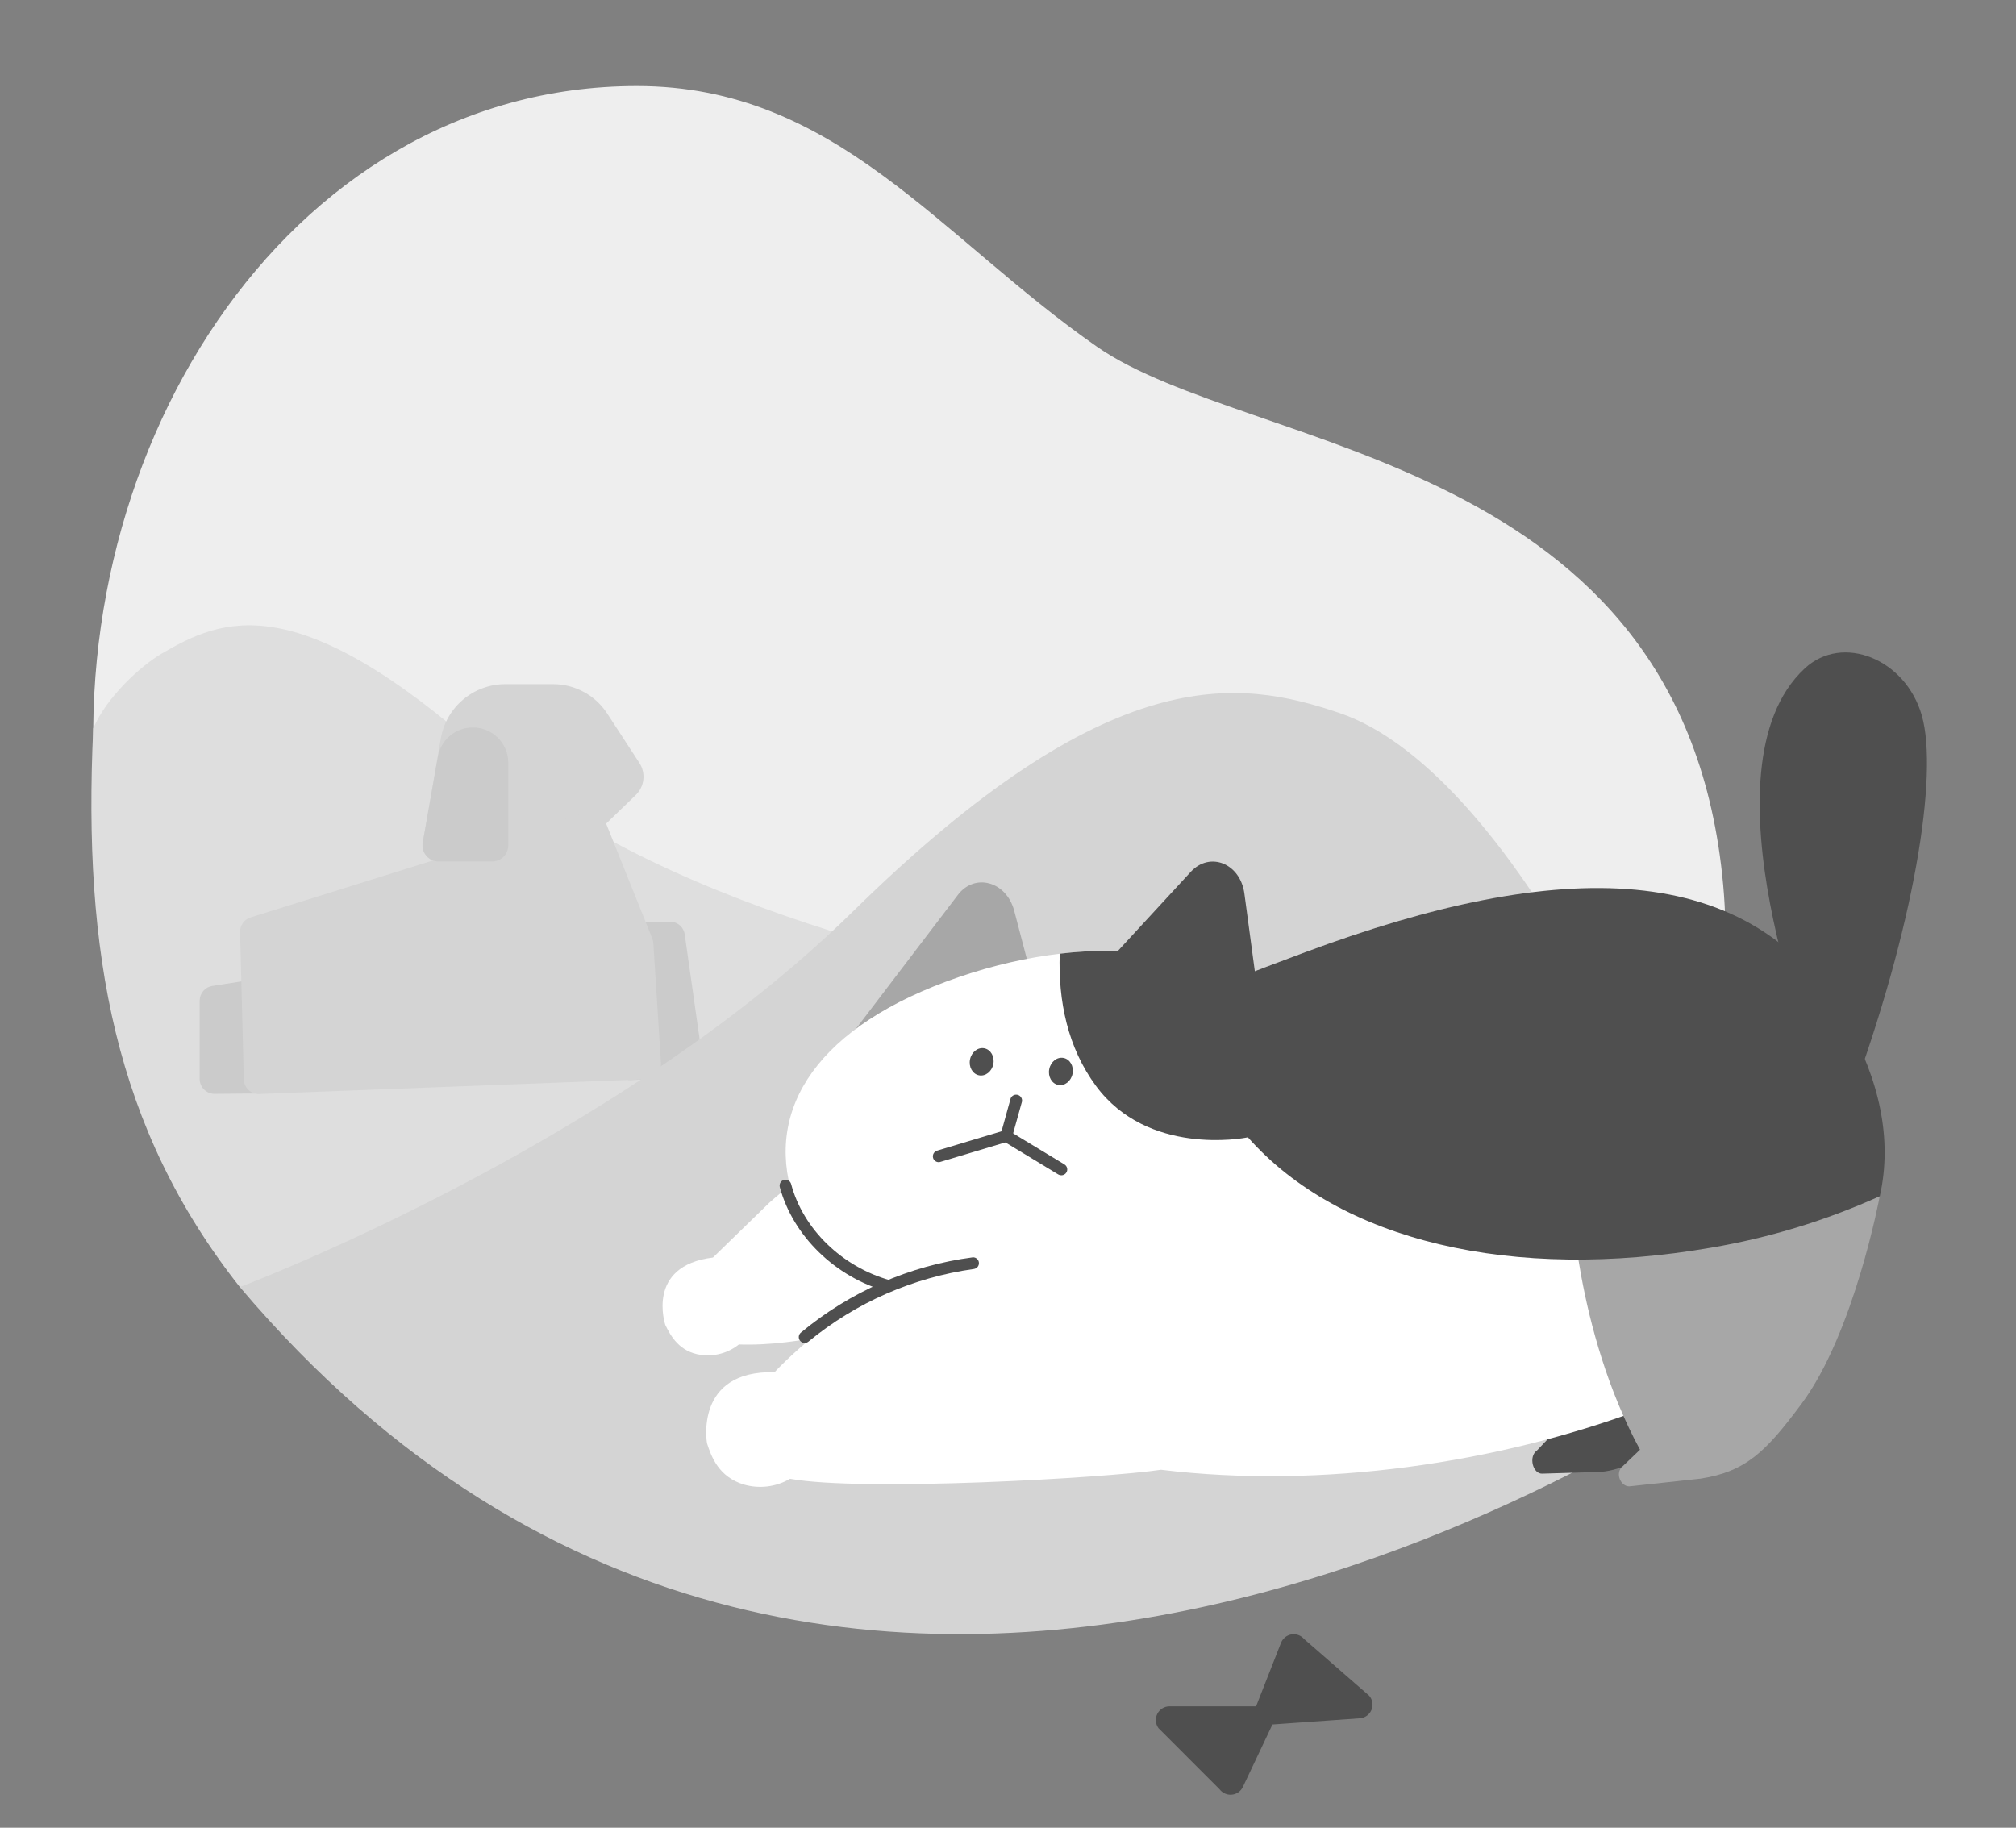 <svg width="375" height="340" viewBox="0 0 375 340" fill="none" xmlns="http://www.w3.org/2000/svg">
<rect x="0" y="0" width="375" height="340" fill="#808080" stroke="none"/>
<g clip-path="url(#clip0)">
<path d="M320.53 164.6C327.99 246.44 233.86 284.38 156.06 284.38C78.26 284.38 29.17 236.24 18.51 154.69C9.57 86.26 52.64 16 118.47 16C155.47 16 174.64 44 204.04 64.49C232.56 84.35 313.22 84.33 320.53 164.6Z" fill="#EEEEEE"/>
<path d="M192.05 182.47C192.05 182.47 125.15 171.47 90.18 140.3C55 109 41.31 115 30 121.63C26.19 123.88 19.85 129.63 17.34 135.5C15.41 177.25 21.34 209.93 44.61 239.42C93.24 243.05 164 241.17 192.05 182.47Z" fill="#DEDEDE"/>
<path d="M37.14 200.71V186.15C37.142 185.487 37.381 184.846 37.814 184.344C38.246 183.841 38.844 183.51 39.5 183.41L48.5 182C48.897 181.94 49.302 181.966 49.687 182.076C50.073 182.186 50.431 182.378 50.735 182.639C51.04 182.9 51.285 183.224 51.453 183.588C51.621 183.953 51.709 184.349 51.71 184.75V200.62C51.71 201.345 51.427 202.042 50.921 202.561C50.414 203.081 49.725 203.382 49 203.4L40 203.48C39.629 203.492 39.259 203.429 38.912 203.296C38.566 203.162 38.25 202.96 37.983 202.701C37.716 202.443 37.504 202.133 37.359 201.791C37.214 201.449 37.14 201.082 37.14 200.71Z" fill="#CBCBCB"/>
<path d="M118.17 171.45H124.63C125.325 171.45 125.994 171.711 126.505 172.182C127.017 172.652 127.332 173.298 127.39 173.99L130.73 197.47C130.76 197.847 130.713 198.227 130.591 198.585C130.469 198.944 130.275 199.273 130.022 199.554C129.768 199.835 129.46 200.061 129.115 200.219C128.771 200.376 128.398 200.462 128.02 200.47L117.31 200.91C116.929 200.917 116.551 200.846 116.198 200.702C115.846 200.557 115.527 200.342 115.261 200.069C114.995 199.796 114.787 199.472 114.651 199.116C114.515 198.76 114.454 198.381 114.47 198L115.4 174.09C115.436 173.379 115.743 172.709 116.259 172.218C116.774 171.726 117.458 171.452 118.17 171.45Z" fill="#CBCBCB"/>
<path d="M102.86 127.27H94C91.131 127.268 88.354 128.279 86.159 130.125C83.963 131.971 82.49 134.534 82 137.36L78.65 156.74C78.575 157.174 78.597 157.62 78.713 158.045C78.83 158.47 79.039 158.864 79.326 159.2C79.612 159.535 79.969 159.803 80.371 159.984C80.772 160.166 81.209 160.256 81.65 160.25H92L111 154.9L118.25 147.9C119.045 147.136 119.547 146.117 119.67 145.021C119.792 143.925 119.527 142.821 118.92 141.9L112.92 132.69C111.826 131.022 110.333 129.652 108.577 128.706C106.82 127.759 104.855 127.266 102.86 127.27Z" fill="#D4D4D4"/>
<path d="M44.66 173.38L45.35 200.8C45.359 201.168 45.441 201.53 45.591 201.866C45.741 202.202 45.956 202.504 46.224 202.756C46.492 203.008 46.807 203.205 47.151 203.334C47.496 203.464 47.862 203.523 48.23 203.51L120.28 200.76C120.65 200.746 121.014 200.658 121.35 200.501C121.686 200.345 121.988 200.122 122.236 199.847C122.485 199.573 122.677 199.251 122.799 198.901C122.922 198.551 122.973 198.18 122.95 197.81L121.53 175.46C121.511 175.165 121.447 174.875 121.34 174.6L112.56 152.74C112.302 152.091 111.808 151.564 111.178 151.263C110.547 150.963 109.827 150.912 109.16 151.12L46.61 170.66C46.033 170.839 45.53 171.201 45.178 171.692C44.826 172.183 44.644 172.776 44.66 173.38Z" fill="#D4D4D4"/>
<path d="M94.55 141.91V157.25C94.55 158.046 94.234 158.809 93.671 159.371C93.109 159.934 92.346 160.25 91.55 160.25H81.62C81.184 160.255 80.752 160.165 80.355 159.987C79.957 159.808 79.603 159.545 79.318 159.215C79.032 158.886 78.822 158.499 78.701 158.08C78.581 157.661 78.553 157.221 78.62 156.79L81.43 140.89C81.664 139.393 82.407 138.023 83.535 137.011C84.663 136 86.106 135.409 87.62 135.34C88.513 135.291 89.406 135.425 90.245 135.733C91.084 136.041 91.852 136.517 92.5 137.132C93.149 137.747 93.665 138.488 94.018 139.31C94.37 140.131 94.551 141.016 94.55 141.91Z" fill="#CBCBCB"/>
<path d="M44.61 239.42C44.61 239.42 114.11 213.35 158.61 169.6C206.5 122.52 230.47 126.33 249.06 132.6C282.54 143.81 316.51 218.35 322.22 256.47C322.23 256.42 158.61 374 44.61 239.42Z" fill="#D4D4D4"/>
<path d="M159.19 191.41L178.08 166.6C181.21 162.3 187.21 163.91 188.66 169.44L193.93 189.54L159.19 191.41Z" fill="#A7A7A7"/>
<path d="M291.48 217.54C291.48 217.54 285.97 246.7 289.25 266.29L285.89 269.83C284.26 270.95 285.14 274.29 286.95 274.13L297.74 273.81C299.924 273.61 302.041 272.951 303.952 271.876C305.863 270.8 307.526 269.333 308.83 267.57L323.7 247.65L291.48 217.54Z" fill="#4F4F4F"/>
<path d="M337.89 198.16C337.89 198.16 315.64 142.94 335.71 124.34C342.71 117.83 354.5 122.57 357.49 133.13C360.58 144.02 356.18 172.28 343.91 205.33L337.89 198.16Z" fill="#4F4F4F"/>
<path d="M235.44 191.46C241.62 208.04 227.44 226.61 202.24 236.01C177.04 245.41 154.24 240.78 148.04 224.21C141.84 207.64 150.75 192 176 182.6C201.25 173.2 229.26 174.89 235.44 191.46Z" fill="white"/>
<path d="M341.65 191.05C324.16 160.24 289.88 159.57 242.71 177.16C206.27 190.74 170.53 205.23 170.43 229.16C170.42 231.944 170.735 234.719 171.37 237.43C156.26 241.88 144.08 255.26 144.08 255.26C129.08 254.9 131.51 268.48 131.51 268.48C132.33 271.06 133.73 274.74 138.33 276.15C139.765 276.569 141.27 276.691 142.754 276.509C144.238 276.327 145.669 275.844 146.96 275.09C160.39 277.53 205.69 274.96 215.96 273.41C245.96 277.05 278.65 272.13 305.25 262.21C352.38 244.62 356.16 216.62 341.65 191.05Z" fill="white"/>
<path d="M143.1 223.74L132.62 233.93C120.03 235.47 123.76 246.48 123.76 246.48C124.76 248.53 126.37 251.48 130.37 252.04C131.618 252.215 132.889 252.133 134.105 251.799C135.321 251.466 136.456 250.888 137.44 250.1C148.92 250.5 162.05 246.54 171.97 244.04C172.74 243.85 173.48 243.56 174.23 243.33C184.23 240.33 201.23 226.57 181.43 215.75C181.43 215.75 166.12 203.14 143.1 223.74Z" fill="white"/>
<path d="M206.48 178.48L221.48 162.2C225.07 158.31 230.76 160.63 231.48 166.29L234.25 186.88L206.48 178.48Z" fill="#4F4F4F"/>
<path d="M292.22 221.57C292.22 221.57 292.97 247.35 305.06 269.68L301.92 272.68C300.21 273.99 301.56 276.81 303.34 276.47L316.34 275.06C324.87 273.73 328.58 269.9 335.09 261.16C344.92 247.97 349.65 222.56 349.65 222.56L292.22 221.57Z" fill="#A7A7A7"/>
<path d="M242.71 177.16C237.9 178.95 233.1 180.76 228.39 182.61C221.05 177.51 209.59 175.94 197.12 177.41C196.83 186.18 198.57 194.85 203.88 202.03C213.5 215.03 231.23 211.78 232.12 211.56C249.23 230.93 281.38 238.46 318.28 232.1C329.11 230.263 339.66 227.044 349.67 222.52C352.07 211.86 349.53 200.74 343.54 190.18C326.05 159.36 289.88 159.57 242.71 177.16Z" fill="#4F4F4F"/>
<path d="M184.771 197.95C185.047 196.564 184.301 195.246 183.104 195.008C181.907 194.769 180.712 195.7 180.436 197.086C180.16 198.473 180.906 199.79 182.103 200.029C183.3 200.267 184.494 199.337 184.771 197.95Z" fill="#4F4F4F"/>
<path d="M199.507 199.744C199.783 198.357 199.037 197.04 197.84 196.802C196.643 196.563 195.448 197.494 195.172 198.88C194.896 200.267 195.642 201.584 196.839 201.823C198.036 202.061 199.231 201.131 199.507 199.744Z" fill="#4F4F4F"/>
<path d="M174.57 216.19C174.342 216.182 174.123 216.102 173.943 215.962C173.764 215.822 173.633 215.629 173.57 215.41C173.489 215.133 173.52 214.835 173.656 214.58C173.793 214.326 174.024 214.136 174.3 214.05L186.3 210.44L187.99 204.34C188.088 204.083 188.278 203.873 188.523 203.749C188.768 203.625 189.05 203.598 189.314 203.672C189.579 203.746 189.806 203.916 189.951 204.149C190.097 204.381 190.15 204.66 190.1 204.93L188.24 211.6C188.192 211.779 188.098 211.943 187.969 212.076C187.839 212.209 187.678 212.307 187.5 212.36L174.92 216.14C174.808 216.18 174.689 216.197 174.57 216.19Z" fill="#4F4F4F"/>
<path d="M197.41 218.63C197.209 218.63 197.012 218.575 196.84 218.47L186.59 212.25C186.468 212.175 186.362 212.077 186.277 211.961C186.193 211.845 186.133 211.714 186.099 211.575C186.066 211.435 186.06 211.291 186.082 211.149C186.105 211.008 186.155 210.872 186.23 210.75C186.303 210.627 186.4 210.52 186.514 210.435C186.629 210.35 186.759 210.289 186.898 210.254C187.036 210.22 187.18 210.213 187.322 210.235C187.463 210.256 187.598 210.306 187.72 210.38L198 216.61C198.122 216.685 198.229 216.783 198.313 216.899C198.397 217.015 198.458 217.146 198.491 217.285C198.524 217.425 198.53 217.569 198.508 217.711C198.485 217.852 198.435 217.988 198.36 218.11C198.262 218.273 198.123 218.408 197.956 218.499C197.789 218.591 197.6 218.636 197.41 218.63Z" fill="#4F4F4F"/>
<path d="M149.68 249.82C149.455 249.821 149.236 249.753 149.051 249.624C148.867 249.495 148.727 249.313 148.65 249.102C148.573 248.89 148.564 248.66 148.623 248.443C148.682 248.227 148.807 248.033 148.98 247.89C158.105 240.286 169.203 235.431 180.98 233.89C181.259 233.884 181.529 233.984 181.736 234.171C181.942 234.358 182.07 234.617 182.091 234.895C182.113 235.172 182.028 235.448 181.853 235.665C181.678 235.881 181.426 236.023 181.15 236.06C169.859 237.631 159.223 242.296 150.42 249.54C150.218 249.724 149.953 249.825 149.68 249.82Z" fill="#4F4F4F"/>
<path d="M165.35 240.27C165.251 240.285 165.149 240.285 165.05 240.27C155.35 237.57 147.52 229.93 145.05 220.82C144.979 220.539 145.022 220.242 145.167 219.991C145.313 219.741 145.551 219.557 145.83 219.48C145.969 219.444 146.113 219.435 146.255 219.455C146.397 219.475 146.533 219.522 146.657 219.594C146.78 219.667 146.888 219.763 146.975 219.877C147.061 219.991 147.124 220.121 147.16 220.26C149.39 228.64 156.63 235.67 165.6 238.17C165.854 238.241 166.073 238.401 166.218 238.621C166.363 238.84 166.423 239.105 166.388 239.366C166.352 239.627 166.224 239.866 166.026 240.04C165.827 240.213 165.573 240.309 165.31 240.31L165.35 240.27Z" fill="#4F4F4F"/>
</g>
<path d="M234.279 317.415H217.531C217.06 317.419 216.6 317.552 216.201 317.802C215.802 318.051 215.48 318.406 215.269 318.827C215.059 319.248 214.969 319.719 215.009 320.188C215.05 320.658 215.219 321.107 215.498 321.486L226.85 332.843C227.114 333.196 227.465 333.474 227.868 333.65C228.271 333.827 228.714 333.896 229.151 333.851C229.589 333.806 230.008 333.648 230.367 333.393C230.726 333.138 231.013 332.794 231.2 332.395L236.586 321.017C236.763 320.63 236.84 320.204 236.81 319.78C236.78 319.355 236.644 318.944 236.414 318.586C236.185 318.227 235.869 317.932 235.496 317.727C235.123 317.523 234.704 317.415 234.279 317.415Z" fill="#4F4F4F"/>
<path d="M236.22 320.824L252.928 319.644C253.4 319.613 253.854 319.451 254.239 319.176C254.624 318.901 254.925 318.524 255.108 318.088C255.29 317.651 255.348 317.172 255.273 316.704C255.199 316.236 254.995 315.799 254.686 315.441L242.572 304.887C242.286 304.553 241.918 304.299 241.504 304.15C241.09 304.001 240.645 303.962 240.212 304.037C239.779 304.112 239.372 304.298 239.033 304.577C238.693 304.856 238.431 305.219 238.273 305.63L233.669 317.364C233.514 317.764 233.462 318.197 233.519 318.622C233.575 319.048 233.738 319.452 233.993 319.798C234.248 320.143 234.585 320.418 234.975 320.598C235.364 320.777 235.793 320.855 236.22 320.824Z" fill="#4F4F4F"/>
<defs>
<clipPath id="clip0">
<rect width="341.44" height="296.75" fill="white" transform="translate(17 16)"/>
</clipPath>
</defs>
</svg>

